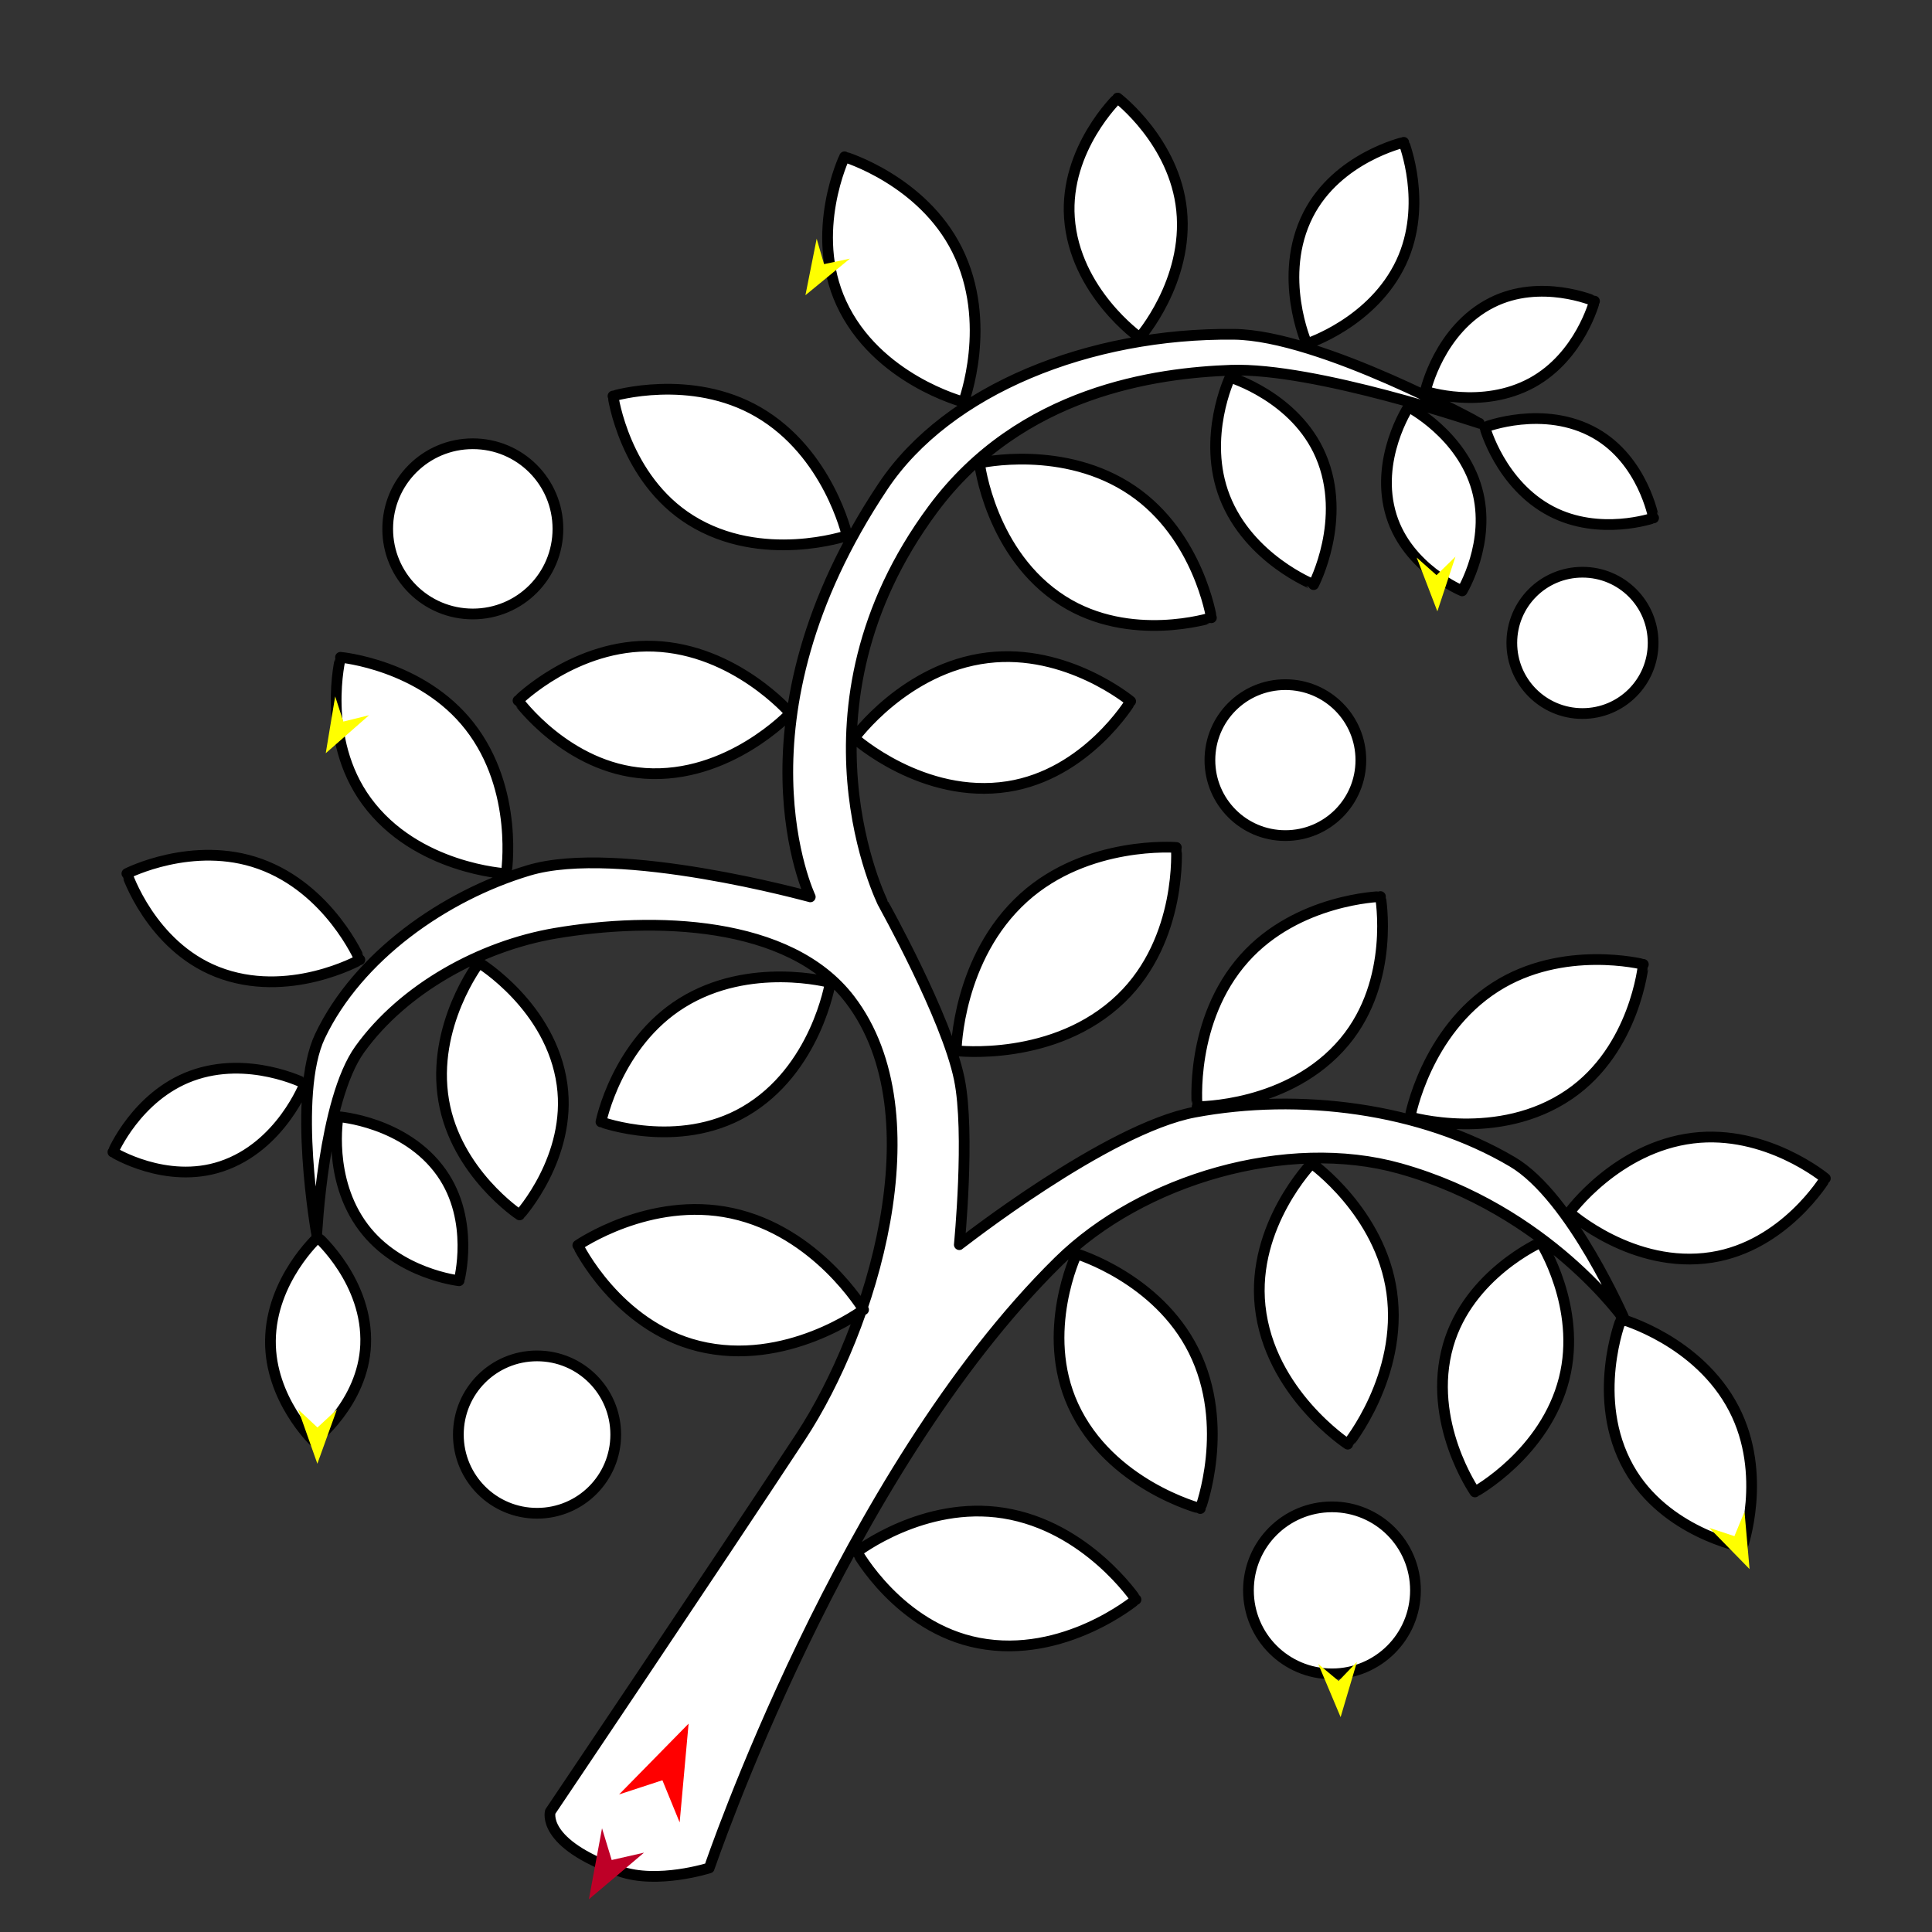 <?xml version="1.0" encoding="utf-8"?>
<!-- Generator: Moho 13.5 build 20210422 -->
<!DOCTYPE svg PUBLIC "-//W3C//DTD SVG 1.1//EN" "http://www.w3.org/Graphics/SVG/1.1/DTD/svg11.dtd">
<svg version="1.1" id="Frame_0" xmlns="http://www.w3.org/2000/svg" xmlns:xlink="http://www.w3.org/1999/xlink" width="720px" height="720px">
<rect width="100%" height="100%" fill="#333333" stroke="none"/>
<g id="branch_curly">
<g id="branch_curly">
<path fill="#ffffff" fill-rule="evenodd" stroke="#000000" stroke-width="4" stroke-linecap="round" stroke-linejoin="round" d="M 563.410 239.584 C 563.410 225.009 575.168 213.251 589.743 213.251 C 604.318 213.251 616.075 225.009 616.075 239.584 C 616.075 254.158 604.317 265.916 589.743 265.916 C 575.168 265.916 563.410 254.158 563.410 239.584 M 144.484 197.092 C 144.484 179.536 158.647 165.374 176.203 165.374 C 193.759 165.374 207.921 179.536 207.921 197.092 C 207.921 214.648 193.759 228.811 176.203 228.811 C 158.647 228.811 144.484 214.648 144.484 197.092 M 465.262 592.678 C 465.262 575.454 479.157 561.558 496.382 561.558 C 513.607 561.558 527.502 575.454 527.502 592.678 C 527.502 609.903 513.607 623.799 496.382 623.799 C 479.157 623.798 465.262 609.903 465.262 592.678 M 170.816 534.627 C 170.816 518.396 183.910 505.302 200.141 505.302 C 216.372 505.302 229.466 518.396 229.466 534.627 C 229.466 550.858 216.372 563.952 200.141 563.952 C 183.910 563.952 170.817 550.858 170.816 534.627 M 450.898 283.271 C 450.898 267.703 463.458 255.143 479.026 255.143 C 494.595 255.143 507.154 267.703 507.154 283.271 C 507.154 298.840 494.595 311.399 479.026 311.399 C 463.458 311.399 450.898 298.840 450.898 283.271 M 423.352 596.105 C 423.348 596.102 405.128 568.857 374.068 563.892 C 344.209 559.119 319.352 578.353 319.346 578.354 C 319.351 578.358 334.937 606.581 364.626 612.312 C 396.583 618.482 423.347 596.107 423.352 596.105 M 447.324 562.186 C 447.324 562.180 458.877 531.509 444.839 503.360 C 431.344 476.301 401.237 467.280 401.233 467.276 C 401.233 467.282 387.351 496.382 399.968 523.861 C 413.548 553.439 447.319 562.183 447.324 562.186 M 502.266 538.192 C 502.268 538.186 522.998 512.800 518.669 481.645 C 514.508 451.694 488.850 433.543 488.847 433.538 C 488.845 433.544 466.409 456.698 469.604 486.766 C 473.043 519.130 502.263 538.186 502.266 538.192 M 549.663 555.999 C 549.666 555.995 575.888 541.648 582.910 513.834 C 589.661 487.097 574.200 462.961 574.199 462.956 C 574.195 462.960 547.297 474.836 539.689 501.342 C 531.500 529.872 549.662 555.993 549.663 555.999 M 604.152 491.581 C 604.156 491.585 632.968 499.542 646.176 525.007 C 658.873 549.487 649.353 576.523 649.353 576.528 C 649.349 576.525 620.445 571.127 606.967 547.070 C 592.459 521.175 604.152 491.587 604.152 491.581 M 584.869 451.848 C 584.873 451.845 602.391 427.626 630.865 424.142 C 658.237 420.793 680.247 439.155 680.252 439.156 C 680.247 439.159 665.096 464.359 637.846 468.588 C 608.515 473.139 584.874 451.849 584.869 451.848 M 525.473 416.260 C 525.476 416.255 531.234 384.497 557.336 367.818 C 582.428 351.785 612.428 359.396 612.433 359.396 C 612.430 359.400 609.435 391.009 584.872 407.841 C 558.434 425.959 525.479 416.259 525.473 416.260 M 446.149 412.421 C 446.151 412.416 443.090 380.286 463.697 357.159 C 483.506 334.928 514.446 334.126 514.451 334.124 C 514.450 334.129 520.130 365.367 501.047 388.225 C 480.506 412.828 446.155 412.419 446.149 412.421 M 356.335 391.576 C 356.337 391.570 356.788 356.882 381.488 334.558 C 405.232 313.097 438.386 315.826 438.391 315.824 C 438.389 315.830 440.840 349.868 417.799 372.082 C 393.000 395.991 356.341 391.574 356.335 391.576 M 318.366 275.052 C 318.371 275.049 337.288 248.898 368.034 245.137 C 397.591 241.523 421.355 261.351 421.361 261.352 C 421.356 261.356 404.995 288.566 375.570 293.130 C 343.898 298.043 318.371 275.053 318.366 275.052 M 365.015 172.555 C 365.021 172.556 396.490 165.383 422.077 182.842 C 446.674 199.624 451.452 230.203 451.455 230.208 C 451.450 230.207 421.203 239.862 396.078 223.881 C 369.035 206.678 365.018 172.560 365.015 172.555 M 489.542 217.873 C 489.539 217.869 465.464 208.376 456.428 185.241 C 447.743 163.002 458.418 140.600 458.418 140.595 C 458.422 140.598 482.811 147.895 492.208 169.843 C 502.323 193.467 489.542 217.868 489.542 217.873 M 524.927 151.624 C 524.930 151.627 544.662 161.774 550.403 182.279 C 555.921 201.991 544.908 220.196 544.907 220.199 C 544.905 220.197 524.718 211.896 518.567 192.372 C 511.948 171.358 524.927 151.628 524.927 151.624 M 553.330 159.210 C 553.332 159.213 559.152 180.624 578.015 190.505 C 596.148 200.003 616.245 193.018 616.249 193.018 C 616.246 193.015 612.327 171.543 594.510 161.466 C 575.332 150.619 553.334 159.210 553.330 159.210 M 531.185 145.808 C 531.189 145.808 552.231 152.846 570.917 142.636 C 588.880 132.821 594.220 112.225 594.223 112.222 C 594.219 112.222 574.181 103.569 555.911 112.801 C 536.246 122.737 531.188 145.805 531.185 145.808 M 487.022 128.121 C 487.026 128.118 511.670 120.217 522.197 97.722 C 532.316 76.097 523.127 53.046 523.127 53.041 C 523.123 53.044 498.309 58.733 487.499 80.020 C 475.862 102.933 487.022 128.116 487.022 128.121 M 424.703 125.813 C 424.705 125.808 443.081 104.887 440.357 78.302 C 437.739 52.746 416.508 36.551 416.506 36.547 C 416.504 36.551 396.747 55.525 398.541 81.152 C 400.473 108.736 424.701 125.808 424.703 125.813 M 359.099 149.819 C 359.098 149.813 370.223 120.285 356.709 93.184 C 343.719 67.132 314.735 58.444 314.731 58.441 C 314.730 58.446 301.363 86.461 313.508 112.918 C 326.581 141.396 359.094 149.815 359.099 149.819 M 315.709 199.598 C 315.706 199.593 308.787 168.806 282.611 153.578 C 257.448 138.940 228.454 147.596 228.449 147.596 C 228.452 147.600 232.665 178.354 257.344 193.795 C 283.907 210.416 315.703 199.597 315.709 199.598 M 294.523 265.817 C 294.518 265.814 273.907 241.922 243.643 240.827 C 214.551 239.774 193.058 261.073 193.053 261.075 C 193.058 261.078 211.268 286.217 240.311 288.205 C 271.572 290.346 294.517 265.819 294.523 265.817 M 188.664 325.601 C 188.663 325.596 193.650 294.438 174.985 270.591 C 157.042 247.667 126.905 244.958 126.900 244.956 C 126.901 244.961 119.413 275.085 136.609 298.575 C 155.118 323.859 188.659 325.599 188.664 325.601 M 134.111 357.679 C 134.107 357.676 122.799 331.234 96.816 321.930 C 71.838 312.986 47.291 325.553 47.286 325.553 C 47.290 325.557 56.167 352.417 80.844 362.161 C 107.406 372.649 134.105 357.680 134.111 357.679 M 113.621 403.802 C 113.617 403.802 92.575 393.126 71.328 400.962 C 50.904 408.495 42.083 429.331 42.081 429.334 C 42.085 429.335 61.820 441.555 82.476 434.684 C 104.710 427.288 113.618 403.806 113.621 403.802 M 118.467 461.097 C 118.465 461.101 101.008 476.975 100.781 499.619 C 100.563 521.387 116.904 537.038 116.906 537.041 C 116.908 537.038 135.344 522.934 136.262 501.185 C 137.251 477.774 118.469 461.101 118.467 461.097 M 126.008 416.149 C 126.009 416.153 121.853 439.379 135.482 457.465 C 148.583 474.850 171.078 477.288 171.081 477.290 C 171.081 477.286 177.092 454.866 164.557 437.068 C 151.065 417.911 126.012 416.151 126.008 416.149 M 178.541 358.762 C 178.539 358.767 160.568 382.253 165.360 410.226 C 169.967 437.117 193.622 452.756 193.625 452.760 C 193.627 452.755 213.202 431.235 209.463 404.209 C 205.440 375.119 178.544 358.767 178.541 358.762 M 309.427 366.174 C 309.421 366.175 279.453 358.000 254.139 373.748 C 229.805 388.886 223.967 418.095 223.964 418.100 C 223.969 418.099 252.662 428.613 277.471 414.267 C 304.174 398.824 309.424 366.179 309.427 366.174 M 231.005 697.365 C 201.448 687.003 205.086 675.149 205.083 675.147 C 205.093 675.133 266.235 584.285 298.407 535.404 C 324.717 495.430 349.667 415.597 316.773 372.508 C 294.180 342.911 243.624 341.578 206.916 347.820 C 179.311 352.515 150.455 368.302 134.090 391.023 C 120.375 410.064 118.045 460.139 118.043 460.146 C 118.043 460.139 108.743 408.199 119.277 386.085 C 133.396 356.446 165.590 333.785 197.041 324.368 C 230.426 314.373 301.950 334.242 301.961 334.243 C 301.964 334.227 270.645 268.734 329.116 181.184 C 353.233 145.075 406.145 124.002 459.868 124.582 C 492.028 124.929 551.290 157.728 551.299 157.731 C 551.290 157.729 490.006 136.858 458.723 137.982 C 431.199 138.971 380.419 145.555 347.632 189.824 C 292.610 264.113 329.118 336.697 329.116 336.711 C 329.119 336.718 352.781 379.027 357.506 402.132 C 361.595 422.127 357.506 463.843 357.506 463.850 C 357.515 463.845 412.449 420.598 445.145 414.476 C 484.129 407.175 529.494 412.819 563.642 432.991 C 585.725 446.035 605.646 492.224 605.650 492.230 C 605.642 492.224 577.069 451.001 521.674 435.459 C 479.725 423.690 425.601 439.471 394.537 470.021 C 313.954 549.269 264.345 696.108 264.332 696.130 C 264.328 696.131 245.055 702.291 231.005 697.365 M 321.826 488.088 C 321.821 488.085 304.479 458.946 272.658 452.126 C 242.069 445.571 215.341 464.089 215.335 464.090 C 215.340 464.094 229.907 494.103 260.270 501.640 C 292.951 509.752 321.820 488.090 321.826 488.088 Z"/>
</g>
<g id="specs_2">
<path fill="#ff0000" fill-rule="evenodd" stroke="none" d="M 256.617 642.352 C 256.617 642.355 253.289 679.164 253.289 679.168 C 253.288 679.166 246.861 663.450 246.860 663.449 C 246.858 663.449 230.721 668.729 230.719 668.730 C 230.722 668.727 256.615 642.354 256.617 642.352 Z"/>
<path fill="#ffff00" fill-rule="evenodd" stroke="none" d="M 499.608 639.927 C 499.607 639.925 491.279 620.137 491.279 620.135 C 491.279 620.136 498.861 626.445 498.861 626.445 C 498.862 626.445 505.700 619.338 505.701 619.337 C 505.700 619.339 499.608 639.925 499.608 639.927 Z"/>
<path fill="#ffff00" fill-rule="evenodd" stroke="none" d="M 118.274 545.486 C 118.274 545.484 111.108 525.246 111.107 525.244 C 111.108 525.245 118.311 531.983 118.311 531.984 C 118.312 531.983 125.551 525.285 125.552 525.284 C 125.551 525.286 118.275 545.484 118.274 545.486 Z"/>
<path fill="#ffff00" fill-rule="evenodd" stroke="none" d="M 652.009 584.747 C 652.008 584.745 650.127 563.359 650.126 563.356 C 650.126 563.357 646.371 572.477 646.370 572.478 C 646.369 572.478 637.003 569.389 637.002 569.389 C 637.003 569.390 652.007 584.746 652.009 584.747 Z"/>
<path fill="#ffff00" fill-rule="evenodd" stroke="none" d="M 535.663 227.836 C 535.663 227.833 542.408 207.451 542.409 207.449 C 542.408 207.450 535.347 214.336 535.346 214.337 C 535.345 214.336 527.969 207.789 527.968 207.788 C 527.969 207.790 535.662 227.834 535.663 227.836 Z"/>
<path fill="#ffff00" fill-rule="evenodd" stroke="none" d="M 121.392 280.709 C 121.393 280.707 124.911 259.528 124.911 259.526 C 124.911 259.527 127.956 268.909 127.956 268.909 C 127.957 268.909 137.533 266.549 137.534 266.549 C 137.533 266.550 121.394 280.708 121.392 280.709 Z"/>
<path fill="#ffff00" fill-rule="evenodd" stroke="none" d="M 300.156 110.019 C 300.157 110.018 316.742 96.384 316.743 96.383 C 316.742 96.383 307.096 98.436 307.095 98.436 C 307.094 98.435 304.352 88.961 304.352 88.960 C 304.352 88.962 300.156 110.017 300.156 110.019 Z"/>
<path fill="#be0027" fill-rule="evenodd" stroke="none" d="M 219.465 707.801 C 219.467 707.799 240.001 690.438 240.003 690.436 C 240.002 690.437 227.956 693.174 227.955 693.174 C 227.954 693.173 224.357 681.355 224.357 681.354 C 224.356 681.357 219.465 707.798 219.465 707.801 Z"/>
</g>
</g>
</svg>
